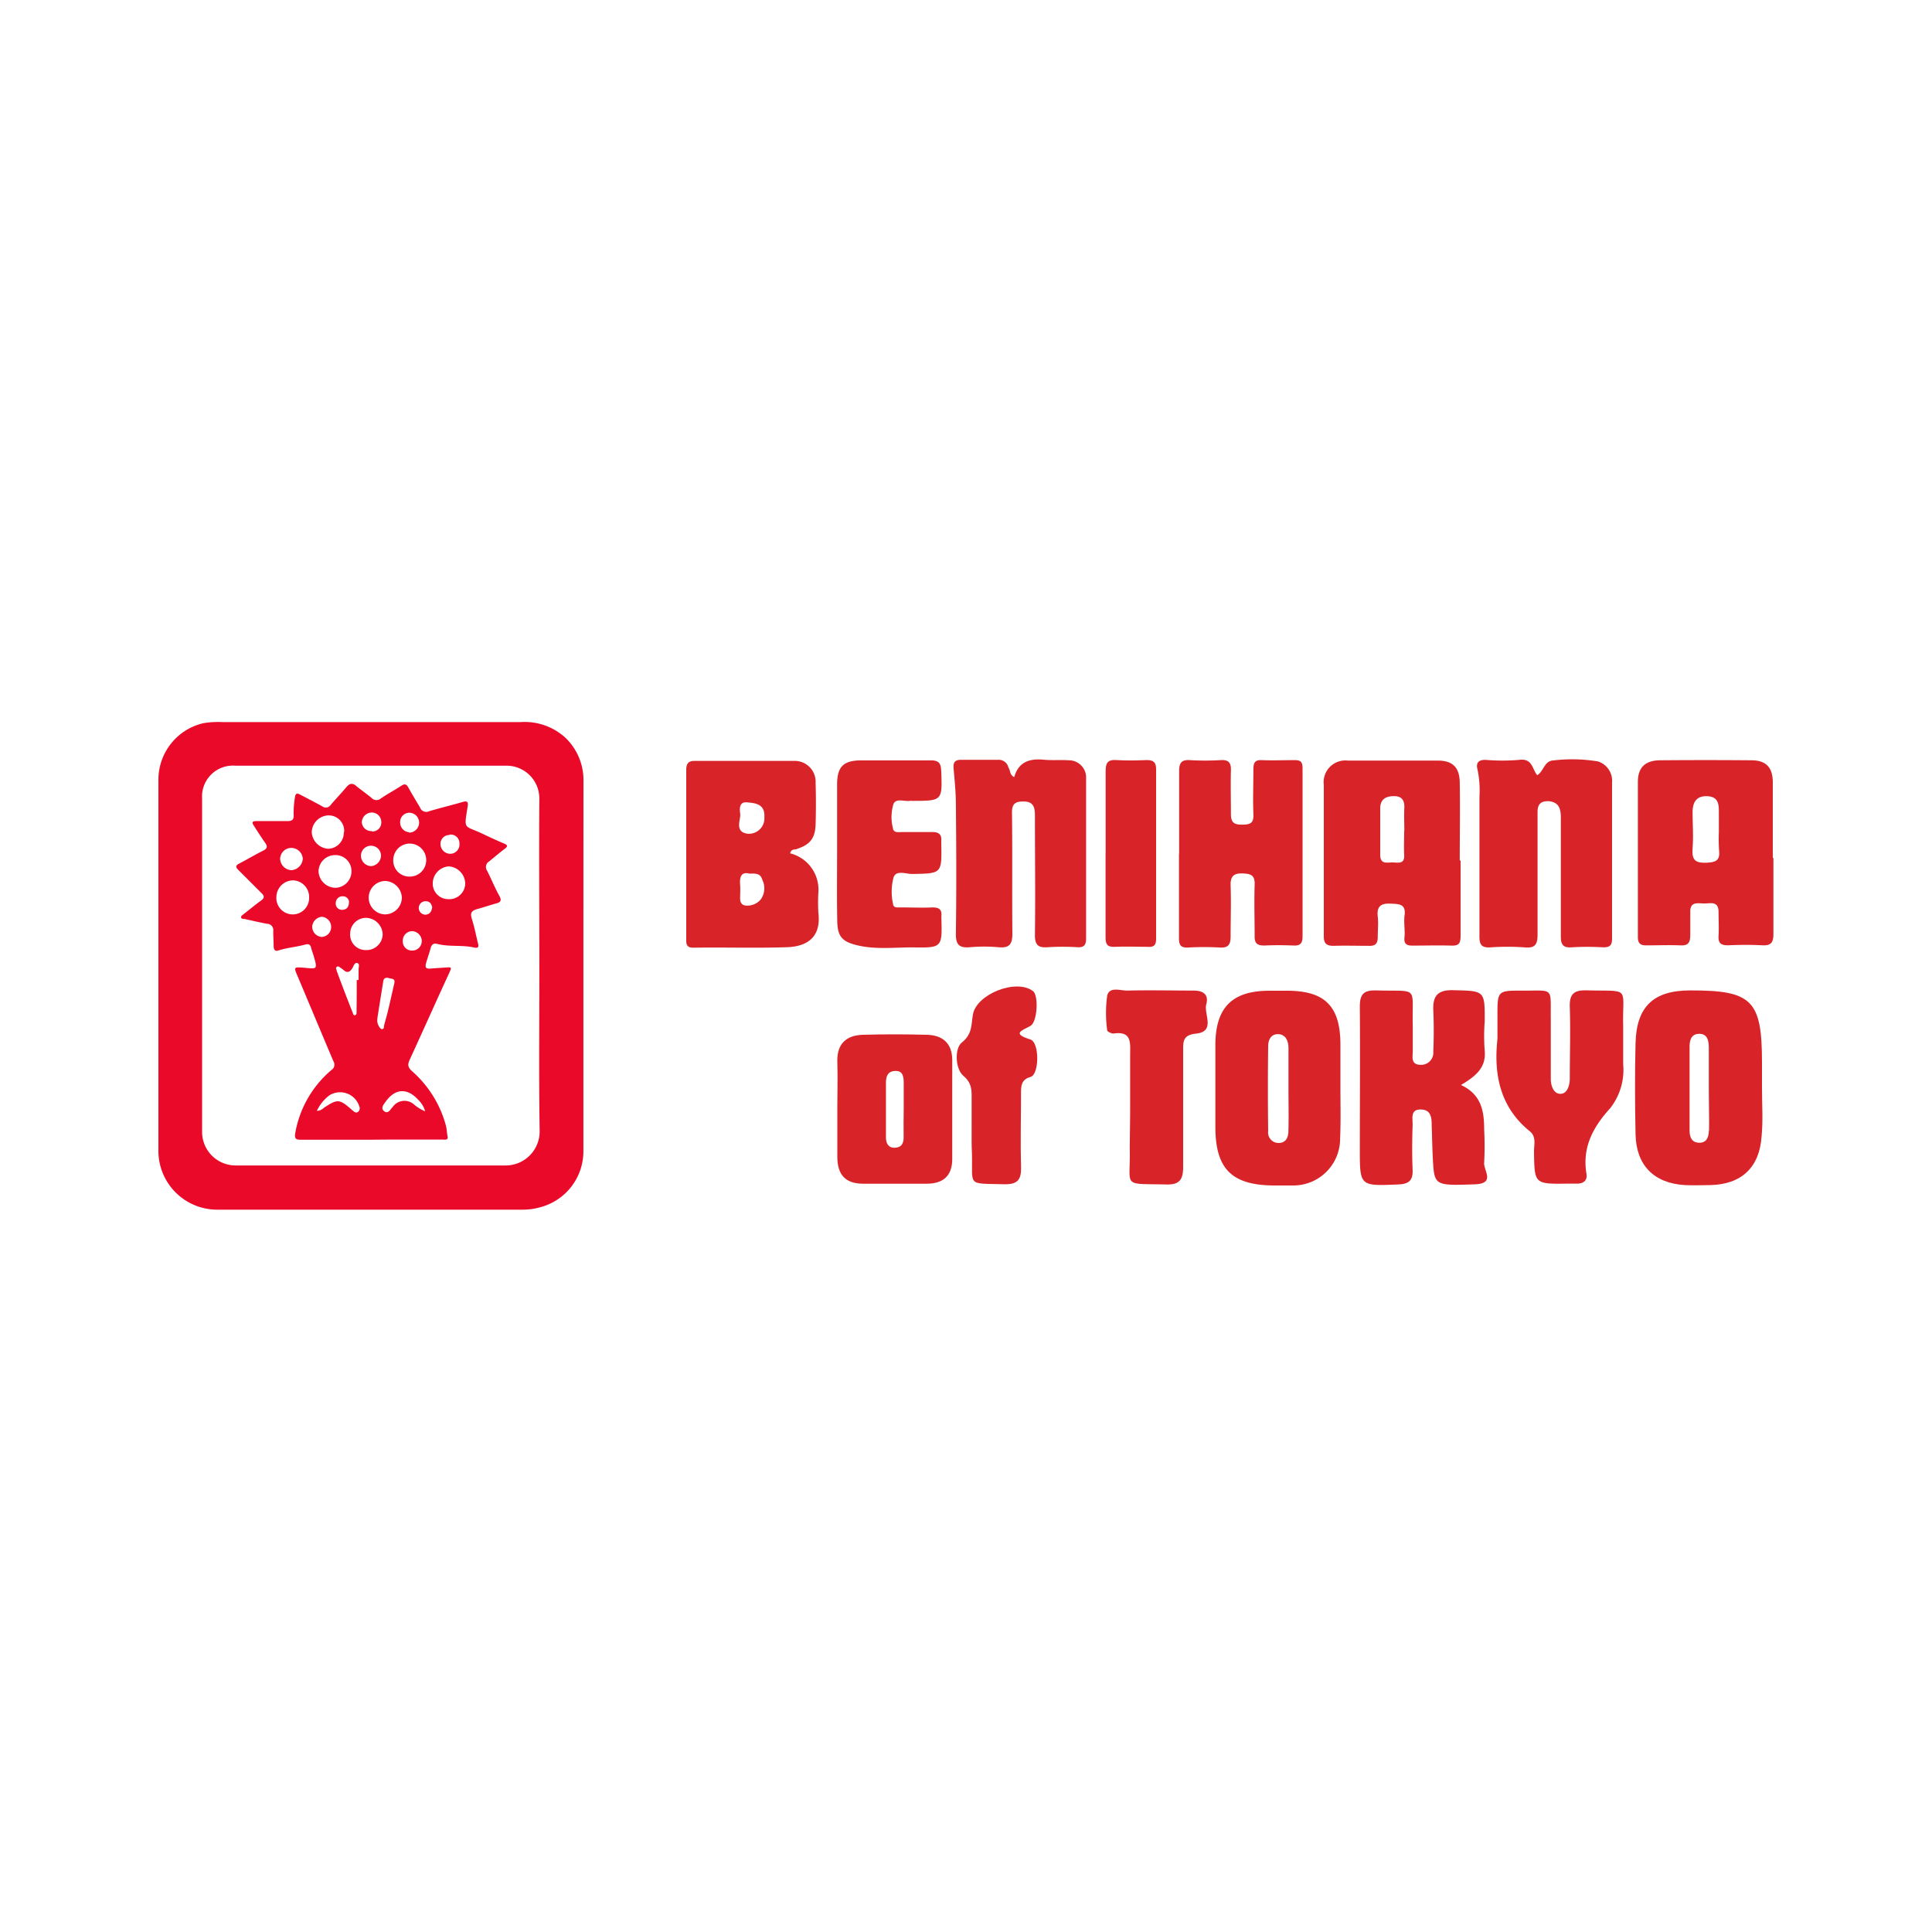 <svg xmlns="http://www.w3.org/2000/svg" viewBox="0 0 250 250"><defs><style>.a{fill:#ea0929;}.b{fill:#d82328;}</style></defs><title>Fine Dining</title><path class="a" d="M75.49,125q0,11.94,0,23.89a7.48,7.48,0,0,1-5.28,7.24,8.52,8.52,0,0,1-2.48.4H28.27a7.61,7.61,0,0,1-7.77-7.79q0-23.89,0-47.77a7.5,7.5,0,0,1,5.82-7.39,11.56,11.56,0,0,1,2.52-.14q19.24,0,38.48,0a7.83,7.83,0,0,1,5.82,2,7.59,7.59,0,0,1,2.36,5.7Q75.49,113.09,75.49,125Zm-5.7-.09c0-7.17-.05-14.35,0-21.52a4.24,4.24,0,0,0-4.29-4.31c-11.68,0-23.37,0-35.05,0a4,4,0,0,0-4.3,4.27c0,14.37,0,28.75,0,43.12a4.34,4.34,0,0,0,4.38,4.34q17.4,0,34.81,0a4.4,4.4,0,0,0,4.49-4.49C69.72,139.24,69.8,132.09,69.79,124.95Z"/><path class="b" d="M189,111.33c0,3.27,0,6.53,0,9.8,0,1-.28,1.26-1.21,1.23-1.68-.05-3.37,0-5.05,0-.8,0-1.09-.29-1-1.08s-.1-1.85,0-2.75c.25-1.61-.74-1.55-1.83-1.6-1.25-.06-1.77.38-1.63,1.68.1.86,0,1.74,0,2.6s-.26,1.21-1.13,1.18c-1.53,0-3.06-.05-4.59,0-.91,0-1.26-.3-1.26-1.24,0-6.53,0-13.07,0-19.6a2.81,2.81,0,0,1,3.12-3.13c3.88,0,7.76,0,11.64,0,1.92,0,2.8.89,2.83,2.83.06,3.37,0,6.74,0,10.11Zm-7.28-3.81h0c0-1-.05-1.94,0-2.91s-.25-1.58-1.31-1.59-1.81.39-1.81,1.58c0,2,0,4,0,6,0,1.27.83,1,1.57,1s1.62.28,1.53-1C181.65,109.57,181.7,108.55,181.7,107.53Z"/><path class="b" d="M102.24,110.42a4.84,4.84,0,0,1,3.66,5,23.05,23.05,0,0,0,0,2.75c.33,2.76-1.08,4.31-4.1,4.4-4,.13-8.06,0-12.09.06-.79,0-.92-.38-.91-1q0-11,0-22c0-.85.28-1.18,1.14-1.17,4.28,0,8.57,0,12.85,0a2.7,2.7,0,0,1,2.75,2.84q.08,2.68,0,5.35c-.06,1.88-.73,2.66-2.55,3.25C102.72,109.92,102.37,109.92,102.24,110.42ZM97,113.05c-1-.27-1.32.31-1.23,1.41.05.6,0,1.21,0,1.82,0,.45.19.82.66.89a2.27,2.27,0,0,0,2-.77,2.49,2.49,0,0,0,.2-2.59C98.43,113.08,97.87,113,97,113.05Zm-.22-9.21c-1.08-.18-1.11.7-1,1.45s-.79,2.33.93,2.59a2,2,0,0,0,2.2-2.14C99,104.3,98.13,103.92,96.78,103.84Z"/><path class="b" d="M229.48,111c0,3.27,0,6.54,0,9.81,0,1.11-.27,1.58-1.45,1.51-1.48-.08-3-.06-4.44,0-.95,0-1.27-.32-1.21-1.25s0-2,0-3.06c0-1.46-1.06-1.1-1.84-1.1s-1.87-.33-1.82,1.13c0,1,0,1.94,0,2.91s-.22,1.43-1.26,1.38c-1.48-.06-3,0-4.44,0-.79,0-1.08-.29-1.08-1.08,0-6.69,0-13.38,0-20.07,0-1.92,1-2.78,2.87-2.8q5.9-.05,11.8,0c1.92,0,2.78.92,2.79,2.85,0,3.27,0,6.54,0,9.81Zm-7.06-3.37h0c0-.87,0-1.74,0-2.6,0-1-.09-1.93-1.48-2s-1.9.74-1.92,2c0,1.58.12,3.17,0,4.74s.39,1.93,1.86,1.86c1.16-.06,1.7-.3,1.57-1.55A22.84,22.84,0,0,1,222.42,107.67Z"/><path class="b" d="M198.92,100.31c.85-.52.91-1.86,2.08-1.91a20.4,20.4,0,0,1,5.79.13,2.64,2.64,0,0,1,1.81,2.75c0,6.74,0,13.47,0,20.21,0,.92-.39,1.11-1.2,1.09a34.43,34.43,0,0,0-4,0c-1.22.1-1.44-.44-1.43-1.5,0-5.1,0-10.21,0-15.31,0-1.13-.25-2-1.63-2.1-1,0-1.39.41-1.38,1.47,0,5.26,0,10.51,0,15.77,0,1.34-.33,1.81-1.7,1.68a31,31,0,0,0-4.44,0c-1.09.06-1.39-.35-1.38-1.41,0-6,0-12,0-18.06a13.25,13.25,0,0,0-.24-3.5c-.25-.92.11-1.32,1.07-1.29a26.15,26.15,0,0,0,4.28,0C198.33,98.07,198.25,99.56,198.92,100.31Z"/><path class="b" d="M131.24,100.56c.57-2,2-2.43,3.86-2.25,1.06.1,2.14,0,3.21.07a2.23,2.23,0,0,1,2.23,2.37c0,6.89,0,13.78,0,20.68,0,.85-.26,1.19-1.13,1.14a30.46,30.46,0,0,0-3.83,0c-1.26.1-1.67-.31-1.66-1.6.07-5.16,0-10.31,0-15.47,0-1.06-.21-1.79-1.48-1.79-1.06,0-1.51.29-1.49,1.49.07,5.21,0,10.41.05,15.62,0,1.43-.44,1.88-1.82,1.75a20.7,20.7,0,0,0-3.67,0c-1.38.12-1.84-.32-1.82-1.76.08-5.56.06-11.13,0-16.69,0-1.58-.16-3.15-.3-4.72-.07-.82.26-1.09,1-1.08,1.58,0,3.17,0,4.75,0a1.28,1.28,0,0,1,1.35,1C130.78,99.71,130.61,100.25,131.24,100.56Z"/><path class="b" d="M152.58,110.49c0-3.57,0-7.15,0-10.72,0-1,.27-1.48,1.37-1.41a34.5,34.5,0,0,0,4,0c1-.06,1.36.3,1.33,1.3-.05,1.89,0,3.78,0,5.67,0,1.1.41,1.39,1.45,1.38s1.51-.17,1.46-1.33c-.08-1.94,0-3.88,0-5.82,0-.81.15-1.24,1.07-1.2,1.43.06,2.86,0,4.29,0,.78,0,1,.25,1,1.07q0,10.87,0,21.75c0,.84-.26,1.21-1.14,1.17-1.27-.05-2.55-.06-3.83,0-.94,0-1.25-.32-1.23-1.24,0-2.19-.07-4.39,0-6.58.06-1.29-.47-1.47-1.59-1.51s-1.57.4-1.52,1.58c.08,2.19,0,4.39,0,6.58,0,1-.26,1.49-1.37,1.43a36.68,36.68,0,0,0-4.13,0c-1,.05-1.19-.37-1.18-1.26,0-3.62,0-7.25,0-10.87Z"/><path class="b" d="M108.32,110.13c0-2.86,0-5.71,0-8.57,0-2.35.8-3.15,3.11-3.17,3,0,6,0,9,0,1,0,1.32.33,1.36,1.31.15,3.93.17,3.93-3.74,3.93a2.12,2.12,0,0,0-.31,0c-.73.11-1.77-.38-2.12.39a5.77,5.77,0,0,0-.07,3.17c.09.61.7.48,1.14.48,1.33,0,2.65,0,4,0,.76,0,1.16.29,1.11,1.08,0,.15,0,.31,0,.46.07,3.85.07,3.82-3.78,3.88-.81,0-2-.52-2.38.4a7.17,7.17,0,0,0-.08,3.48c.05.56.6.44,1,.45,1.38,0,2.76.06,4.13,0,.89,0,1.21.32,1.12,1.16a1.13,1.13,0,0,0,0,.15c.12,3.88.12,3.93-3.72,3.86-2.39,0-4.79.3-7.16-.27-1.94-.47-2.56-1.11-2.59-3.15C108.28,116.15,108.32,113.14,108.32,110.13Z"/><path class="b" d="M143.07,110.48c0-3.57,0-7.14,0-10.71,0-1,.24-1.49,1.35-1.42,1.32.08,2.65.06,4,0,.86,0,1.18.33,1.18,1.17q0,11,0,22c0,.8-.32,1.07-1.1,1-1.43,0-2.86-.07-4.28,0-1,.05-1.17-.41-1.16-1.27,0-3.62,0-7.24,0-10.86Z"/><path class="a" d="M48,147.48c-3,0-6,0-9,0-.67,0-.93-.06-.79-.89a13.8,13.8,0,0,1,4.7-8.15.8.8,0,0,0,.25-1.08c-1.57-3.69-3.11-7.4-4.67-11.09-.47-1.11-.47-1.14.67-1.06,1.89.14,2,.4,1.37-1.71-.09-.28-.2-.56-.27-.85-.1-.45-.35-.54-.78-.42-1.14.32-2.34.39-3.47.77-.43.14-.59-.15-.6-.53,0-.68-.06-1.36-.05-2a.81.81,0,0,0-.78-.93c-1-.18-2-.42-2.95-.63-.15,0-.37,0-.43-.17s.15-.32.3-.43c.77-.6,1.52-1.23,2.31-1.8.43-.31.4-.57.06-.91-1-1-2-2-3-3-.41-.39-.42-.61.13-.88,1-.52,2-1.12,3.08-1.66.51-.26.56-.54.23-1-.52-.73-1-1.5-1.48-2.24-.28-.42-.15-.57.32-.57,1.36,0,2.72,0,4.08,0,.56,0,.8-.2.77-.76a12.57,12.57,0,0,1,.17-2.35c.06-.44.25-.55.66-.32,1,.52,1.93,1,2.87,1.52a.76.76,0,0,0,1.11-.21c.65-.76,1.35-1.49,2-2.26.4-.48.76-.61,1.28-.17s1.33,1,2,1.56a.85.85,0,0,0,1.16.08c.87-.6,1.81-1.09,2.69-1.67.42-.28.66-.2.89.22.49.88,1,1.72,1.52,2.6a.86.86,0,0,0,1.19.48c1.43-.43,2.88-.77,4.31-1.19.65-.19.76,0,.66.61-.5,3.09-.46,2.36,1.91,3.49.93.44,1.86.88,2.8,1.27.54.22.47.4.07.7-.69.53-1.35,1.09-2,1.62a.84.84,0,0,0-.26,1.2c.55,1.09,1,2.21,1.6,3.28.29.54.18.79-.38.94-.83.23-1.65.51-2.49.74s-.92.58-.69,1.32c.32,1,.53,2.1.79,3.16.11.44,0,.61-.51.5-1.57-.36-3.21-.06-4.77-.47-.49-.13-.75.1-.87.59s-.39,1.24-.57,1.87,0,.78.6.73,1.3-.09,2-.14.7,0,.43.62c-1.73,3.74-3.4,7.5-5.12,11.24-.29.63-.36,1,.27,1.56a14.32,14.32,0,0,1,4.35,6.93c.15.49.14,1,.25,1.52s-.39.4-.66.4c-2.26,0-4.51,0-6.77,0Zm4-31.33A2.25,2.25,0,0,0,49.87,114a2.16,2.16,0,1,0,0,4.32A2.19,2.19,0,0,0,52,116.15Zm-7.47-8.48a2,2,0,0,0-2-2.16,2.23,2.23,0,0,0-2.19,2.18,2.28,2.28,0,0,0,2.17,2.14A2.09,2.09,0,0,0,44.49,107.67Zm8.45,5.76a2.12,2.12,0,0,0,2.17-2.08,2.13,2.13,0,1,0-4.26-.12A2.07,2.07,0,0,0,52.95,113.43ZM35.77,116a2.12,2.12,0,1,0,4.23.17,2.15,2.15,0,0,0-2.07-2.25A2.17,2.17,0,0,0,35.77,116Zm9.54,4.82a2,2,0,0,0,2,2.12,2.1,2.1,0,0,0,2.21-2,2.21,2.21,0,0,0-2.11-2.17A2.05,2.05,0,0,0,45.31,120.8Zm.17-8.1a2.06,2.06,0,0,0-2.13-2.07,2.13,2.13,0,0,0-2.13,2.12,2.22,2.22,0,0,0,2.18,2.11A2.13,2.13,0,0,0,45.48,112.7ZM58,116.35a2.06,2.06,0,0,0,2.2-2.06,2.28,2.28,0,0,0-2.11-2.18A2.22,2.22,0,0,0,56,114.24,2,2,0,0,0,58,116.35ZM46.16,126.81h.24c0-.43,0-.87,0-1.3s.18-.77-.16-.89-.47.36-.62.62c-.33.57-.71.72-1.22.23a2.87,2.87,0,0,0-.33-.23c-.15-.11-.31-.28-.5-.12s0,.34,0,.51q1,2.72,2.08,5.44c.06.15.08.35.3.29s.19-.31.19-.49C46.16,129.51,46.16,128.16,46.16,126.81Zm2.69,4.9a1.51,1.51,0,0,0,.16,1.06c.12.17.22.43.47.39s.18-.3.22-.47c.16-.62.35-1.24.5-1.87.29-1.2.55-2.4.83-3.61.14-.61-.37-.54-.7-.64s-.66-.06-.73.38C49.33,128.6,49.07,130.25,48.84,131.7ZM41,143.75a1.38,1.38,0,0,0,.91-.4c1.78-1.17,2-1.16,3.63.27l.12.1c.19.16.39.34.65.17a.59.59,0,0,0,.18-.73,2.6,2.6,0,0,0-3.87-1.42A5.25,5.25,0,0,0,41,143.75Zm14,0a3.29,3.29,0,0,0-.93-1.48c-1.37-1.51-2.94-1.42-4.14.25-.27.38-.73.86-.22,1.27s.8-.24,1.09-.53a1.86,1.86,0,0,1,2.8-.32A5.33,5.33,0,0,0,55,143.8ZM37.7,109.72a1.44,1.44,0,0,0-1.45,1.43,1.53,1.53,0,0,0,1.46,1.45,1.58,1.58,0,0,0,1.47-1.47A1.49,1.49,0,0,0,37.7,109.72ZM42.85,120a1.32,1.32,0,0,0-1.19-1.37,1.38,1.38,0,0,0-1.26,1.25,1.33,1.33,0,0,0,1.22,1.36A1.28,1.28,0,0,0,42.85,120Zm6.45-9.15a1.3,1.3,0,1,0-2.59,0A1.38,1.38,0,0,0,48,112.08,1.4,1.4,0,0,0,49.3,110.8Zm-1.18-3.26a1.15,1.15,0,0,0,1.22-1.21,1.23,1.23,0,0,0-1.23-1.24,1.3,1.3,0,0,0-1.29,1.29A1.22,1.22,0,0,0,48.11,107.54Zm10.07.46A1.14,1.14,0,0,0,57,109.25a1.27,1.27,0,0,0,1.25,1.23,1.2,1.2,0,0,0,1.2-1.33A1.12,1.12,0,0,0,58.18,108Zm-3.61,13.76a1.31,1.31,0,0,0-1.26-1.32,1.23,1.23,0,0,0-1.2,1.26A1.17,1.17,0,0,0,53.3,123,1.21,1.21,0,0,0,54.57,121.76Zm-1.64-14.07a1.3,1.3,0,0,0,1.29-1.2A1.28,1.28,0,0,0,53,105.17a1.19,1.19,0,0,0-1.22,1.23A1.25,1.25,0,0,0,52.93,107.69Zm3,9.71c-.1-.5-.34-.86-.91-.83a.87.87,0,1,0,.06,1.74C55.64,118.3,55.86,117.92,55.92,117.4Zm-10.77-.69a.78.78,0,0,0-.81-.78.86.86,0,0,0-.91.86.8.8,0,0,0,.84.89C44.84,117.7,45.14,117.42,45.16,116.71Z"/><path class="b" d="M189.05,140.4c2.68,1.24,3,3.45,3,5.77a40.5,40.5,0,0,1,0,4.28c-.1,1,1.52,2.7-1.21,2.8-4.89.18-5.21.15-5.39-2.61-.11-1.67-.13-3.35-.19-5,0-.95-.06-2-1.31-2.07-1.51-.09-1.13,1.17-1.16,2-.06,1.93-.08,3.86,0,5.79.06,1.42-.5,1.86-1.9,1.91-4.93.2-4.93.25-4.93-4.61,0-6.13.05-12.25,0-18.38,0-1.67.52-2.16,2.15-2.12,5.59.16,4.58-.69,4.7,4.61,0,1.09,0,2.18,0,3.27,0,.68-.27,1.67.89,1.74a1.58,1.58,0,0,0,1.77-1.7c.07-1.76.08-3.52,0-5.28s.41-2.72,2.52-2.67c4.14.1,4.15,0,4.13,4.05a24.75,24.75,0,0,0,0,3.77C192.33,138.18,190.93,139.27,189.05,140.4Z"/><path class="b" d="M193.77,134.43c0-1,0-2,0-3,0-3.24,0-3.26,3.28-3.24,4.1,0,3.57-.47,3.62,3.62,0,2.6,0,5.2,0,7.81,0,.86.36,1.92,1.24,1.92s1.21-1.05,1.22-1.93c0-3.11.1-6.21,0-9.32-.05-1.67.54-2.18,2.17-2.14,5.79.15,4.62-.59,4.74,4.57,0,1.68,0,3.36,0,5a8.05,8.05,0,0,1-1.68,5.68c-2.26,2.49-3.64,5.08-3.07,8.51.13.78-.34,1.25-1.19,1.25l-1.26,0c-4.3.06-4.28.06-4.34-4.17,0-.89.32-1.9-.54-2.6C194.14,143.3,193.26,139.11,193.77,134.43Z"/><path class="b" d="M146.24,143.35c0-2.26,0-4.52,0-6.79,0-1.53.29-3.19-2.17-2.82-.25,0-.79-.25-.8-.41a16.59,16.59,0,0,1,0-4.49c.29-1.22,1.71-.64,2.62-.66,2.85-.07,5.7,0,8.54,0,1.33,0,2,.56,1.66,1.79s1.25,3.51-1.32,3.78c-1.59.17-1.68.87-1.67,2.08,0,5,0,10.05,0,15.08,0,1.67-.38,2.41-2.21,2.36-5.83-.13-4.57.45-4.7-4.61C146.2,146.87,146.24,145.11,146.24,143.35Z"/><path class="b" d="M125.73,146c0-1.34,0-2.69,0-4,0-1,0-1.89-1.07-2.79s-1.14-3.56-.22-4.29c1.43-1.13,1.22-2.38,1.46-3.67.49-2.63,5.6-4.65,7.77-3,.75.56.57,4-.33,4.5-1.21.65-2.41,1,0,1.76,1.18.38,1.16,4.54,0,4.85s-1.22,1.14-1.22,2c0,3.19-.09,6.38,0,9.57.07,1.72-.43,2.36-2.23,2.31-4.87-.13-4,.31-4.12-4C125.71,148.19,125.73,147.09,125.73,146Z"/><path class="b" d="M228,140.75h0q0-1.63,0-3.27c0-8.05-1.28-9.34-9.3-9.32-4.72,0-6.94,2.08-7.06,6.8-.1,3.94-.08,7.88,0,11.82s2.31,6.33,6.39,6.57c1.09.06,2.18,0,3.27,0,4-.08,6.38-2.24,6.65-6.32C228.15,145,228,142.85,228,140.75Zm-6.88,5.56c0,.81-.27,1.58-1.25,1.56s-1.24-.75-1.24-1.58q0-5.42,0-10.83c0-.79.17-1.61,1.13-1.68,1.15-.08,1.34.82,1.36,1.7,0,1.85,0,3.69,0,5.54S221.18,144.56,221.15,146.32Z"/><path class="b" d="M173.45,140.73c0-1.84,0-3.69,0-5.53,0-5-2-7-6.92-7h-2.26c-4.82,0-7,2.15-7,7.06,0,3.52,0,7,0,10.56,0,5.45,2.13,7.56,7.63,7.58.84,0,1.68,0,2.51,0a6.05,6.05,0,0,0,6-6.09C173.51,145.09,173.45,142.91,173.45,140.73Zm-6.73,5.61c0,.79-.29,1.56-1.27,1.56a1.35,1.35,0,0,1-1.35-1.52q-.07-5.52,0-11c0-.76.32-1.58,1.29-1.56s1.33.88,1.34,1.77c0,1.84,0,3.68,0,5.53S166.77,144.58,166.72,146.34Z"/><path class="b" d="M123.22,137.19c0-2.18-1.22-3.23-3.28-3.29-2.76-.07-5.52-.08-8.28,0-2.18.07-3.38,1.19-3.31,3.51.06,2,0,4,0,6s0,4.18,0,6.28c0,2.27,1,3.46,3.29,3.48q4.14,0,8.28,0c2.1,0,3.3-1,3.3-3.2Q123.22,143.59,123.22,137.19Zm-6.29,10c0,.8-.31,1.3-1.14,1.33s-1.14-.56-1.15-1.31c0-2.35,0-4.7,0-7.06,0-.83.19-1.53,1.2-1.57s1.1.77,1.1,1.55c0,1.09,0,2.18,0,3.28C116.93,144.72,116.91,146,116.93,147.24Z"/></svg>